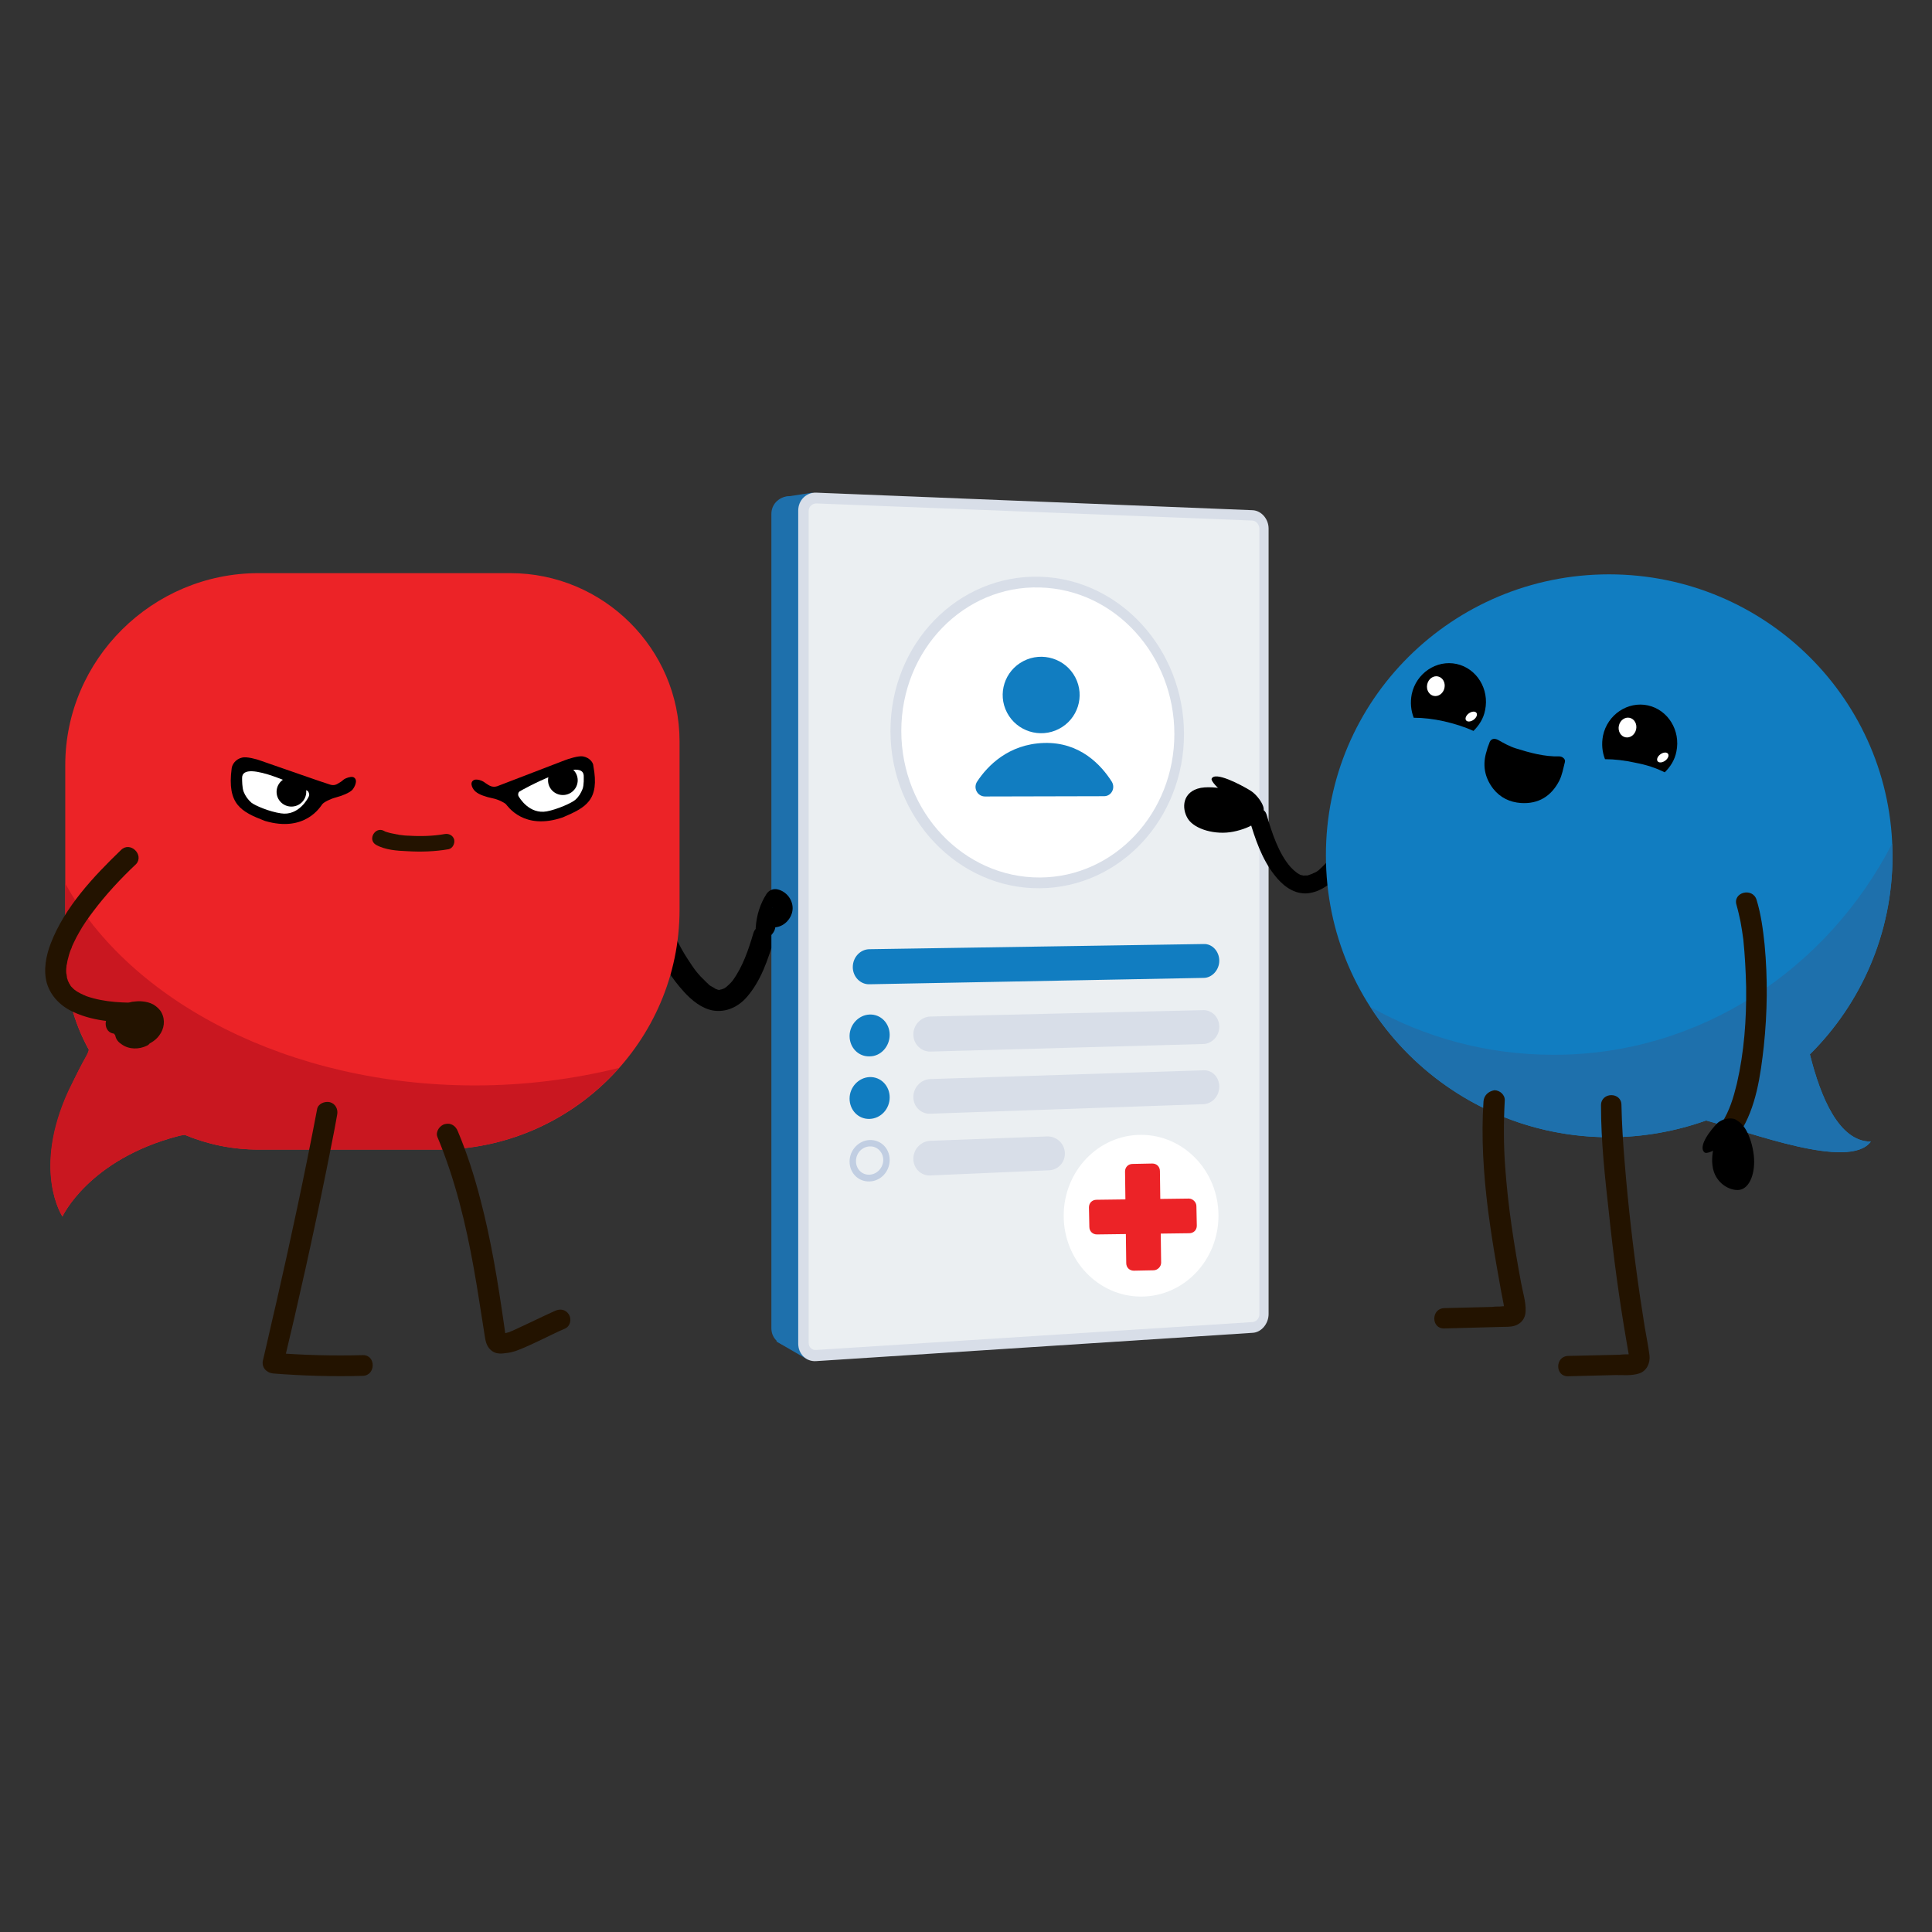 <svg width="150" height="150" viewBox="0 0 150 150" fill="none" xmlns="http://www.w3.org/2000/svg">
<rect x="0" y="0" width="150" height="150" fill="#333333" stroke="none"/>
<path d="M49.118 69.799C50.145 72.304 51.266 74.995 53.103 77.005C53.694 77.655 54.472 78.304 55.375 78.459C56.371 78.614 57.306 78.18 57.959 77.438C59.08 76.17 59.64 74.469 60.107 72.892C60.419 71.871 58.8 71.407 58.489 72.459C58.115 73.727 57.679 75.026 56.901 76.108C56.807 76.232 56.963 76.016 56.901 76.108C56.87 76.17 56.807 76.201 56.776 76.263C56.714 76.325 56.652 76.387 56.589 76.448C56.558 76.479 56.34 76.665 56.434 76.603C56.496 76.541 56.309 76.696 56.247 76.727C56.185 76.758 55.967 76.851 56.185 76.758C56.123 76.789 56.06 76.789 55.998 76.82C55.967 76.82 55.936 76.82 55.904 76.851C55.749 76.912 56.06 76.851 55.967 76.851C55.873 76.851 55.811 76.851 55.718 76.851C55.624 76.851 55.936 76.912 55.78 76.851C55.749 76.851 55.718 76.851 55.687 76.82C55.624 76.789 55.562 76.789 55.5 76.758C55.313 76.727 55.624 76.82 55.531 76.758C55.5 76.727 55.469 76.727 55.438 76.696C55.344 76.634 55.251 76.603 55.157 76.541C55.095 76.51 55.033 76.448 54.971 76.387C55.126 76.51 54.908 76.325 54.877 76.294C54.721 76.139 54.566 75.985 54.41 75.83C54.037 75.428 53.912 75.242 53.601 74.778C53.289 74.314 52.978 73.82 52.729 73.325C52.013 72.026 51.422 70.696 50.861 69.335C50.674 68.902 50.301 68.624 49.834 68.747C49.305 68.902 48.962 69.397 49.118 69.799Z" fill="black"/>
<path d="M5.347 84.676C5.876 83.531 6.343 82.634 6.748 81.923C6.81 81.799 6.872 81.645 6.904 81.521C5.721 79.387 5.067 76.974 5.067 74.376V59.407C5.067 51.21 11.822 44.499 20.072 44.499H39.623C46.845 44.499 52.76 50.375 52.76 57.551V70.634C52.76 80.871 44.324 89.253 34.019 89.253H20.072C18.049 89.253 16.119 88.851 14.344 88.109C14.126 88.14 13.939 88.171 13.846 88.201C6.872 90.026 4.849 94.449 4.849 94.449C4.849 94.449 2.483 90.923 5.347 84.676Z" fill="#EC2327"/>
<path d="M6.748 81.892C6.81 81.768 6.873 81.614 6.904 81.49C5.721 79.356 5.067 76.943 5.067 74.345V68.593C10.11 77.778 22.47 84.273 36.883 84.273C40.806 84.273 44.542 83.779 48.06 82.913C44.604 86.779 39.592 89.253 34.019 89.253H20.072C18.049 89.253 16.119 88.851 14.344 88.109C14.126 88.14 13.94 88.171 13.846 88.201C6.873 90.026 4.849 94.449 4.849 94.449C4.849 94.449 2.452 90.892 5.316 84.676C5.876 83.531 6.343 82.603 6.748 81.892Z" fill="#C91720"/>
<path d="M24.618 86.129C23.653 91.202 22.563 96.274 21.411 101.315C21.069 102.738 20.758 104.192 20.415 105.615C20.291 106.14 20.664 106.573 21.194 106.635C23.528 106.821 25.863 106.883 28.167 106.821C29.194 106.79 29.194 105.182 28.167 105.213C25.832 105.274 23.497 105.213 21.194 105.027C21.442 105.367 21.723 105.707 21.972 106.048C23.186 101.006 24.307 95.965 25.334 90.892C25.614 89.439 25.925 88.016 26.174 86.562C26.268 86.129 26.05 85.696 25.614 85.573C25.209 85.48 24.68 85.696 24.618 86.129Z" fill="#231300"/>
<path d="M33.957 88.263C35.327 91.542 36.168 95.006 36.79 98.501C37.102 100.233 37.351 101.965 37.631 103.697C37.693 104.099 37.755 104.47 38.067 104.78C38.409 105.12 38.814 105.12 39.25 105.058C39.561 105.027 39.81 104.965 40.09 104.872C41.398 104.377 42.612 103.697 43.888 103.14C44.293 102.955 44.386 102.398 44.169 102.058C43.919 101.656 43.484 101.594 43.079 101.779C41.989 102.274 40.931 102.8 39.841 103.295C39.779 103.326 39.685 103.357 39.623 103.388C39.841 103.295 39.592 103.388 39.561 103.419C39.468 103.45 39.343 103.48 39.218 103.511C39.125 103.542 39.437 103.511 39.281 103.511C39.125 103.511 38.689 103.45 39.063 103.635C39.343 103.79 39.25 103.697 39.218 103.45C39.187 103.233 39.156 103.017 39.125 102.8C38.658 99.552 38.129 96.274 37.288 93.088C36.821 91.294 36.261 89.531 35.545 87.83C35.389 87.428 35.016 87.15 34.549 87.274C34.144 87.367 33.802 87.861 33.957 88.263Z" fill="#231300"/>
<path d="M63.813 70.479C65.276 70.757 65.4 72.118 64.871 72.984C64.311 73.82 62.692 74.283 61.197 74.005C59.734 73.727 58.271 72.861 58.925 71.84C59.454 71.005 62.318 70.201 63.813 70.479Z" fill="black"/>
<path d="M59.828 70.696C60.668 70.17 62.692 69.118 62.941 69.737C63.096 70.108 60.699 72.18 59.174 72.459C58.209 72.644 58.987 71.221 59.828 70.696Z" fill="black"/>
<path d="M9.394 65.995C7.246 68.067 5.036 70.417 3.946 73.232C3.573 74.191 3.355 75.304 3.635 76.325C3.946 77.376 4.756 78.15 5.721 78.583C7.402 79.356 9.332 79.418 11.169 79.356C12.165 79.325 12.165 77.809 11.169 77.84C9.675 77.871 8.149 77.84 6.717 77.345C6.655 77.314 6.624 77.314 6.593 77.284C6.375 77.191 6.717 77.345 6.499 77.253C6.406 77.191 6.281 77.16 6.188 77.098C6.063 77.036 5.97 76.974 5.876 76.912C5.845 76.882 5.814 76.85 5.783 76.85C5.939 76.974 5.752 76.82 5.721 76.789C5.659 76.727 5.596 76.665 5.534 76.603C5.503 76.572 5.472 76.51 5.441 76.479C5.565 76.634 5.441 76.51 5.441 76.448C5.378 76.387 5.347 76.294 5.316 76.232C5.285 76.201 5.285 76.139 5.254 76.108C5.254 76.077 5.285 76.232 5.254 76.077C5.223 75.984 5.192 75.923 5.192 75.83C5.192 75.768 5.129 75.428 5.16 75.675C5.129 75.459 5.129 75.273 5.16 75.057C5.16 74.995 5.16 74.933 5.192 74.871C5.16 75.088 5.192 74.871 5.192 74.84C5.223 74.747 5.223 74.624 5.254 74.531C5.316 74.283 5.378 74.036 5.472 73.789C5.503 73.727 5.627 73.448 5.565 73.541C5.627 73.417 5.659 73.325 5.721 73.201C5.845 72.923 6.001 72.644 6.157 72.366C6.468 71.809 6.842 71.283 7.215 70.788C8.211 69.459 9.363 68.221 10.577 67.077C11.2 66.366 10.11 65.283 9.394 65.995Z" fill="#231300"/>
<path d="M10.92 81.304C11.48 81.119 12.009 80.871 12.352 80.407C12.756 79.882 12.85 79.201 12.538 78.613C12.414 78.366 12.165 78.15 11.916 77.995C11.636 77.84 11.355 77.778 11.044 77.747C10.795 77.716 10.515 77.747 10.266 77.778C9.892 77.84 9.581 78.088 9.363 78.397C9.238 78.582 9.145 78.83 9.052 79.046C8.989 79.201 8.896 79.356 8.834 79.51C8.74 79.758 8.74 80.067 8.896 80.314C9.114 80.655 9.456 80.778 9.83 80.84C10.204 80.902 10.546 80.902 10.888 80.84C11.262 80.778 11.604 80.593 11.822 80.284C12.071 79.912 12.04 79.356 11.698 79.016C11.449 78.768 11.013 78.644 10.671 78.675C10.359 78.706 10.079 78.768 9.799 78.923C9.519 79.077 9.27 79.325 9.114 79.603C8.958 79.851 8.896 80.16 8.958 80.438C9.021 80.717 9.207 80.933 9.456 81.088C10.017 81.49 10.795 81.49 11.418 81.181C11.791 80.995 11.916 80.469 11.698 80.129C11.449 79.758 11.044 79.665 10.639 79.851C10.608 79.851 10.608 79.882 10.577 79.882C10.639 79.851 10.702 79.82 10.764 79.82C10.671 79.851 10.577 79.882 10.484 79.912C10.546 79.912 10.608 79.882 10.702 79.882C10.608 79.882 10.515 79.882 10.39 79.882C10.453 79.882 10.515 79.912 10.608 79.912C10.515 79.912 10.421 79.882 10.328 79.851C10.39 79.882 10.453 79.912 10.515 79.912C10.421 79.882 10.359 79.82 10.266 79.789C10.328 79.82 10.359 79.882 10.421 79.912C10.39 79.882 10.359 79.882 10.359 79.851C10.39 79.912 10.453 79.943 10.484 80.005C10.484 79.974 10.453 79.974 10.453 79.943C10.484 80.005 10.515 80.067 10.515 80.129C10.515 80.098 10.484 80.098 10.484 80.067C10.484 80.129 10.515 80.191 10.515 80.284C10.515 80.253 10.515 80.222 10.515 80.222C10.515 80.284 10.484 80.346 10.484 80.438C10.484 80.407 10.515 80.376 10.515 80.346C10.484 80.407 10.453 80.469 10.453 80.531C10.484 80.469 10.515 80.407 10.546 80.346C10.515 80.407 10.453 80.438 10.421 80.5C10.484 80.438 10.546 80.346 10.639 80.284C10.577 80.314 10.546 80.376 10.484 80.407C10.577 80.346 10.671 80.284 10.764 80.253C10.702 80.284 10.639 80.314 10.577 80.314C10.671 80.284 10.795 80.253 10.888 80.222C10.826 80.222 10.764 80.253 10.671 80.253C10.764 80.253 10.857 80.253 10.951 80.253C10.888 80.253 10.826 80.222 10.733 80.222C10.795 80.222 10.857 80.253 10.888 80.253C10.826 80.222 10.764 80.191 10.702 80.191C10.733 80.191 10.733 80.222 10.764 80.222C10.702 80.191 10.671 80.129 10.608 80.098C10.639 80.098 10.639 80.129 10.639 80.129C10.608 80.067 10.546 80.036 10.515 79.974C10.515 79.974 10.546 80.005 10.546 80.036C10.515 79.974 10.484 79.912 10.484 79.851C10.484 79.882 10.484 79.882 10.484 79.912C10.484 79.851 10.453 79.789 10.453 79.696C10.453 79.727 10.453 79.727 10.453 79.758C10.453 79.696 10.484 79.634 10.484 79.541C10.484 79.572 10.484 79.603 10.453 79.634C10.484 79.572 10.515 79.51 10.515 79.448C10.515 79.48 10.484 79.51 10.484 79.51C10.515 79.448 10.577 79.418 10.608 79.356C10.577 79.387 10.577 79.387 10.546 79.418C10.608 79.387 10.639 79.325 10.702 79.294C10.671 79.325 10.639 79.356 10.577 79.356C10.639 79.325 10.702 79.294 10.764 79.294C10.671 79.325 10.546 79.356 10.453 79.356C10.515 79.356 10.577 79.325 10.671 79.325C10.453 79.356 10.266 79.356 10.048 79.325C10.11 79.325 10.172 79.356 10.266 79.356C10.141 79.325 10.017 79.325 9.892 79.263C9.954 79.294 10.017 79.325 10.079 79.325C10.048 79.325 10.048 79.294 10.017 79.294C10.079 79.325 10.11 79.387 10.172 79.418C10.141 79.418 10.141 79.387 10.141 79.387C10.172 79.448 10.235 79.48 10.266 79.541V79.51C10.297 79.572 10.328 79.634 10.328 79.696V79.665C10.328 79.727 10.359 79.789 10.359 79.882C10.359 79.851 10.359 79.851 10.359 79.82C10.359 79.882 10.328 79.943 10.328 80.036C10.328 79.974 10.359 79.943 10.359 79.912C10.328 79.974 10.297 80.036 10.297 80.098C10.39 79.912 10.453 79.758 10.546 79.572C10.608 79.418 10.671 79.263 10.795 79.139C10.764 79.201 10.702 79.232 10.671 79.294C10.702 79.263 10.733 79.232 10.764 79.201C10.702 79.232 10.671 79.294 10.608 79.325C10.639 79.294 10.671 79.263 10.733 79.263C10.671 79.294 10.608 79.325 10.546 79.325C10.608 79.294 10.671 79.294 10.733 79.294C10.671 79.294 10.608 79.325 10.515 79.325C10.733 79.294 10.951 79.294 11.137 79.325C11.075 79.325 11.013 79.294 10.92 79.294C11.044 79.325 11.169 79.356 11.293 79.387C11.231 79.356 11.169 79.325 11.106 79.325C11.169 79.356 11.262 79.387 11.324 79.448C11.262 79.418 11.231 79.356 11.169 79.325C11.231 79.356 11.262 79.418 11.293 79.448C11.262 79.387 11.2 79.356 11.169 79.294C11.2 79.356 11.231 79.387 11.262 79.448C11.231 79.387 11.2 79.325 11.2 79.263C11.231 79.325 11.231 79.387 11.262 79.448C11.262 79.387 11.231 79.325 11.231 79.232C11.231 79.294 11.231 79.387 11.231 79.448C11.231 79.387 11.262 79.325 11.262 79.232C11.262 79.325 11.231 79.418 11.2 79.51C11.231 79.448 11.262 79.387 11.262 79.325C11.231 79.418 11.169 79.48 11.137 79.541C11.169 79.48 11.231 79.448 11.262 79.387C11.2 79.48 11.106 79.572 11.013 79.634C11.075 79.603 11.106 79.541 11.169 79.51C11.013 79.634 10.857 79.696 10.702 79.789C10.764 79.758 10.826 79.727 10.888 79.727C10.795 79.758 10.671 79.82 10.577 79.851C10.39 79.912 10.235 80.036 10.11 80.191C10.017 80.346 9.986 80.593 10.048 80.778C10.079 81.15 10.484 81.459 10.92 81.304Z" fill="#231300"/>
<path d="M8.927 80.253C9.923 80.253 9.923 78.737 8.927 78.737C7.962 78.706 7.962 80.253 8.927 80.253Z" fill="#231300"/>
<path d="M27.482 60.365C27.357 60.273 27.077 60.334 26.859 60.427C26.641 60.52 26.61 60.613 26.454 60.706C26.268 60.798 26.05 61.046 25.645 60.922C25.303 60.829 21.598 59.53 20.259 59.066C19.948 58.943 19.139 58.726 18.796 58.819C18.267 58.943 18.018 59.376 17.987 59.654C17.613 62.468 18.734 63.025 20.571 63.737C23.715 64.665 24.898 62.592 25.022 62.438C25.147 62.283 25.614 62.035 26.081 61.912C26.548 61.788 27.108 61.572 27.357 61.324C27.513 61.139 27.824 60.582 27.482 60.365Z" fill="black"/>
<path d="M23.995 61.788C24.026 61.695 23.995 61.541 23.901 61.417C23.777 61.355 18.796 58.819 18.796 60.396C18.796 60.582 18.796 61.169 18.92 61.479C19.045 61.788 19.232 62.066 19.512 62.314C19.823 62.561 20.944 63.025 21.816 63.149C23.186 63.365 23.933 61.974 23.995 61.788Z" fill="white"/>
<path d="M36.759 60.582C36.884 60.489 37.164 60.52 37.382 60.613C37.6 60.706 37.631 60.767 37.787 60.86C37.942 60.953 38.191 61.169 38.596 61.046C38.938 60.922 42.519 59.53 43.826 59.035C44.138 58.912 44.916 58.664 45.258 58.726C45.788 58.819 46.068 59.221 46.068 59.468C46.566 62.128 45.507 62.685 43.702 63.458C40.651 64.51 39.406 62.561 39.281 62.438C39.157 62.314 38.69 62.066 38.222 61.974C37.755 61.881 37.195 61.695 36.946 61.479C36.728 61.324 36.417 60.798 36.759 60.582Z" fill="black"/>
<path d="M40.246 61.788C40.215 61.695 40.215 61.541 40.339 61.448C40.464 61.355 45.227 58.726 45.32 60.211C45.32 60.365 45.351 60.953 45.227 61.262C45.102 61.572 44.947 61.85 44.666 62.097C44.386 62.345 43.266 62.84 42.456 62.994C41.117 63.242 40.339 61.974 40.246 61.788Z" fill="white"/>
<path d="M22.625 62.623C23.262 62.623 23.777 62.111 23.777 61.479C23.777 60.847 23.262 60.334 22.625 60.334C21.989 60.334 21.474 60.847 21.474 61.479C21.474 62.111 21.989 62.623 22.625 62.623Z" fill="black"/>
<path d="M43.701 61.726C44.337 61.726 44.853 61.214 44.853 60.582C44.853 59.95 44.337 59.438 43.701 59.438C43.065 59.438 42.549 59.95 42.549 60.582C42.549 61.214 43.065 61.726 43.701 61.726Z" fill="black"/>
<path d="M29.194 65.592C29.91 65.995 30.844 66.056 31.622 66.087C32.681 66.149 33.77 66.118 34.829 65.933C35.14 65.871 35.327 65.5 35.265 65.19C35.171 64.85 34.829 64.695 34.518 64.757C33.646 64.912 32.65 64.943 31.716 64.881C31.498 64.881 31.249 64.85 31.031 64.819C31 64.819 30.938 64.819 30.906 64.788C31 64.788 30.844 64.788 30.844 64.788C30.751 64.757 30.657 64.757 30.533 64.726C30.377 64.695 30.221 64.665 30.035 64.603C29.972 64.572 29.91 64.572 29.848 64.541C29.972 64.603 29.879 64.541 29.817 64.51C29.132 64.139 28.509 65.19 29.194 65.592Z" fill="#231300"/>
<path d="M95.941 41.313L61.353 38.529C60.544 38.498 59.89 39.117 59.89 39.89V103.14C59.89 103.913 60.544 104.532 61.353 104.47L96.314 102.305C97.03 102.274 97.622 101.625 97.622 100.882V41.251C97.591 40.509 96.656 41.344 95.941 41.313Z" fill="#1E70AC"/>
<path d="M63.065 38.251L60.855 38.591L60.294 104.161L62.754 105.584L67.984 44.097L63.065 38.251Z" fill="#1E70AC"/>
<path d="M91.395 79.325C90.803 79.356 90.336 78.923 90.336 78.366V78.273C90.336 77.717 90.803 77.284 91.395 77.253H91.426C92.017 77.253 92.484 77.655 92.484 78.212V78.304C92.453 78.861 91.986 79.294 91.395 79.325Z" fill="#B19AF3"/>
<path d="M91.395 79.51C90.71 79.541 90.119 78.985 90.119 78.335C90.119 77.686 90.679 77.098 91.395 77.067C92.08 77.036 92.64 77.593 92.64 78.273C92.64 78.954 92.08 79.51 91.395 79.51ZM91.395 77.469C90.928 77.469 90.523 77.871 90.523 78.335C90.523 78.799 90.897 79.17 91.395 79.139C91.862 79.139 92.267 78.737 92.267 78.273C92.267 77.809 91.862 77.438 91.395 77.469Z" fill="#D8DEE8"/>
<path d="M91.395 83.005C90.803 83.036 90.336 82.603 90.336 82.047V81.954C90.336 81.397 90.803 80.964 91.395 80.933H91.426C92.017 80.902 92.484 81.335 92.484 81.892V81.985C92.453 82.511 91.986 82.975 91.395 83.005Z" fill="#B19AF3"/>
<path d="M91.395 83.191C90.71 83.222 90.119 82.696 90.119 82.016C90.119 81.335 90.679 80.779 91.395 80.748C92.08 80.717 92.64 81.243 92.64 81.923C92.64 82.603 92.08 83.16 91.395 83.191ZM91.395 81.119C90.928 81.119 90.523 81.521 90.523 81.985C90.523 82.449 90.897 82.82 91.395 82.789C91.862 82.758 92.267 82.387 92.267 81.923C92.267 81.459 91.862 81.119 91.395 81.119Z" fill="#D8DEE8"/>
<path d="M91.395 90.335C90.803 90.367 90.336 89.933 90.336 89.408V89.315C90.336 88.758 90.803 88.294 91.395 88.263H91.426C92.017 88.232 92.484 88.665 92.484 89.191V89.284C92.453 89.841 91.986 90.305 91.395 90.335Z" fill="#B19AF3"/>
<path d="M91.395 90.521C90.71 90.552 90.119 90.026 90.119 89.346C90.119 88.665 90.679 88.078 91.395 88.047C92.08 88.016 92.64 88.542 92.64 89.222C92.64 89.903 92.08 90.49 91.395 90.521ZM91.395 88.48C90.928 88.511 90.523 88.882 90.523 89.346C90.523 89.81 90.897 90.15 91.395 90.15C91.862 90.119 92.267 89.717 92.267 89.284C92.267 88.789 91.862 88.449 91.395 88.48Z" fill="#D8DEE8"/>
<path d="M97.248 39.612L63.377 38.251C62.599 38.22 61.976 38.839 61.976 39.643V104.316C61.976 105.12 62.599 105.738 63.377 105.676L97.248 103.48C97.933 103.45 98.493 102.769 98.493 102.027V41.035C98.493 40.292 97.933 39.643 97.248 39.612Z" fill="#D8DEE8"/>
<g opacity="0.3">
<path opacity="0.3" d="M83.394 87.15C82.834 79.789 87.13 76.727 85.48 70.046C83.457 61.788 75.612 61.417 72.934 53.314C71.907 50.19 71.502 45.519 74.429 38.684L63.346 38.251C62.568 38.22 61.945 38.839 61.945 39.643V104.316C61.945 105.12 62.568 105.738 63.346 105.676L93.575 103.697C85.916 97.542 83.737 91.666 83.394 87.15Z" fill="#D8DEE8"/>
</g>
<path d="M97.248 40.416L63.377 39.086C63.065 39.086 62.785 39.334 62.785 39.674V104.254C62.785 104.594 63.034 104.841 63.377 104.81L97.248 102.645C97.528 102.614 97.777 102.367 97.777 102.058V41.004C97.746 40.694 97.528 40.447 97.248 40.416Z" fill="#EBEFF2"/>
<path d="M80.748 68.964C74.397 69.025 69.136 63.52 69.136 56.747C69.136 49.942 74.397 44.592 80.748 44.777C86.975 44.963 91.925 50.437 91.925 56.994C91.925 63.551 86.975 68.902 80.748 68.964Z" fill="#D8DEE8"/>
<path d="M91.177 56.994C91.177 63.118 86.539 68.098 80.748 68.129C74.833 68.159 69.977 63.056 69.977 56.747C69.977 50.437 74.864 45.427 80.748 45.612C86.57 45.767 91.177 50.87 91.177 56.994Z" fill="white"/>
<path d="M93.45 73.294L67.517 73.696C66.801 73.696 66.21 74.314 66.21 75.088C66.21 75.83 66.801 76.448 67.517 76.418L93.45 75.923C94.103 75.923 94.664 75.304 94.664 74.593C94.664 73.85 94.103 73.263 93.45 73.294Z" fill="#117DC1"/>
<path d="M93.45 78.428L72.218 78.923C71.502 78.954 70.911 79.572 70.911 80.315C70.911 81.057 71.502 81.645 72.218 81.645L93.45 81.057C94.104 81.026 94.664 80.438 94.664 79.727C94.664 78.985 94.104 78.428 93.45 78.428Z" fill="#D8DEE8"/>
<path d="M67.549 81.768C66.802 81.799 66.21 81.212 66.21 80.5V80.376C66.21 79.665 66.802 79.047 67.518 79.047H67.549C68.265 79.016 68.857 79.603 68.857 80.315V80.438C68.826 81.15 68.265 81.737 67.549 81.768Z" fill="#117DC1"/>
<path d="M67.517 82.016C66.646 82.047 65.961 81.335 65.961 80.438C65.961 79.541 66.677 78.799 67.517 78.768C68.389 78.737 69.074 79.449 69.074 80.346C69.074 81.243 68.389 82.016 67.517 82.016ZM67.517 79.294C66.926 79.294 66.459 79.82 66.459 80.438C66.459 81.057 66.926 81.521 67.517 81.521C68.109 81.49 68.576 80.995 68.576 80.376C68.576 79.758 68.109 79.294 67.517 79.294Z" fill="#117DC1"/>
<path d="M93.45 83.098L72.218 83.779C71.502 83.81 70.911 84.428 70.911 85.171C70.911 85.913 71.502 86.501 72.218 86.469L93.45 85.727C94.104 85.696 94.664 85.109 94.664 84.366C94.664 83.624 94.104 83.067 93.45 83.098Z" fill="#D8DEE8"/>
<path d="M67.549 86.624C66.802 86.655 66.21 86.098 66.21 85.356V85.232C66.21 84.521 66.802 83.903 67.518 83.871H67.549C68.265 83.841 68.857 84.428 68.857 85.14V85.263C68.826 86.006 68.265 86.593 67.549 86.624Z" fill="#117DC1"/>
<path d="M67.517 86.872C66.646 86.903 65.961 86.191 65.961 85.294C65.961 84.397 66.677 83.655 67.517 83.624C68.389 83.593 69.074 84.305 69.074 85.201C69.074 86.098 68.389 86.841 67.517 86.872ZM67.517 84.15C66.926 84.181 66.459 84.676 66.459 85.294C66.459 85.913 66.926 86.377 67.517 86.377C68.109 86.346 68.576 85.851 68.576 85.232C68.576 84.614 68.109 84.15 67.517 84.15Z" fill="#117DC1"/>
<path d="M67.517 91.727C66.646 91.758 65.961 91.078 65.961 90.181C65.961 89.284 66.677 88.542 67.517 88.511C68.389 88.48 69.074 89.16 69.074 90.057C69.074 90.954 68.389 91.697 67.517 91.727ZM67.517 89.006C66.926 89.037 66.459 89.531 66.459 90.15C66.459 90.769 66.926 91.233 67.517 91.202C68.109 91.171 68.576 90.645 68.576 90.057C68.576 89.47 68.109 88.975 67.517 89.006Z" fill="#C1CEE2"/>
<path d="M82.215 56.592C83.678 55.835 84.247 54.043 83.485 52.589C82.724 51.136 80.92 50.57 79.457 51.327C77.993 52.084 77.424 53.876 78.186 55.329C78.948 56.783 80.751 57.348 82.215 56.592Z" fill="#117DC1"/>
<path d="M76.478 61.839L85.716 61.817C86.292 61.817 86.624 61.181 86.314 60.681C85.517 59.432 83.877 57.593 81.042 57.684C78.295 57.775 76.677 59.455 75.88 60.658C75.526 61.158 75.88 61.839 76.478 61.839Z" fill="#117DC1"/>
<path d="M88.593 100.666C91.912 100.666 94.602 97.855 94.602 94.387C94.602 90.92 91.912 88.109 88.593 88.109C85.275 88.109 82.585 90.92 82.585 94.387C82.585 97.855 85.275 100.666 88.593 100.666Z" fill="white"/>
<path d="M89.558 98.625L88.032 98.656C87.69 98.656 87.441 98.408 87.441 98.068L87.348 90.954C87.348 90.614 87.597 90.367 87.939 90.367L89.465 90.336C89.807 90.336 90.056 90.583 90.056 90.923L90.15 98.037C90.15 98.346 89.869 98.625 89.558 98.625Z" fill="#EC2327"/>
<path d="M92.889 93.645L92.92 95.161C92.92 95.501 92.671 95.748 92.329 95.748L85.168 95.841C84.826 95.841 84.577 95.594 84.577 95.253L84.546 93.738C84.546 93.398 84.795 93.15 85.137 93.15L92.298 93.057C92.609 93.057 92.889 93.336 92.889 93.645Z" fill="#EC2327"/>
<path d="M82.678 89.562C82.678 88.82 82.056 88.201 81.278 88.232L72.218 88.573C71.502 88.604 70.911 89.222 70.911 89.964C70.911 90.707 71.502 91.294 72.218 91.263L81.402 90.861C82.118 90.861 82.678 90.274 82.678 89.562Z" fill="#D8DEE8"/>
<path d="M106.836 59.994C106.307 61.293 105.746 62.561 105.093 63.768C104.563 64.757 103.972 65.778 103.287 66.613C103.131 66.799 103.007 66.953 102.851 67.108C102.758 67.201 102.696 67.263 102.602 67.355C102.571 67.386 102.353 67.572 102.447 67.51C102.291 67.634 102.166 67.727 101.98 67.788C101.948 67.819 101.699 67.912 101.855 67.85C101.762 67.881 101.699 67.912 101.606 67.943C101.575 67.943 101.544 67.943 101.513 67.974C101.357 68.005 101.668 67.974 101.481 67.974C101.419 67.974 101.357 67.974 101.295 67.974C101.108 67.974 101.357 68.005 101.17 67.974C101.077 67.943 101.014 67.943 100.921 67.912C101.077 67.974 100.859 67.881 100.828 67.85C100.765 67.819 100.672 67.757 100.61 67.696C100.703 67.757 100.485 67.603 100.454 67.572C100.361 67.479 100.298 67.417 100.205 67.324C99.271 66.273 98.742 64.634 98.337 63.242C98.088 62.407 96.749 62.747 96.999 63.613C97.434 65.098 97.964 66.675 98.929 67.912C99.52 68.685 100.33 69.366 101.357 69.366C102.322 69.335 103.131 68.778 103.785 68.129C104.657 67.263 105.342 66.18 105.933 65.129C106.774 63.613 107.49 62.005 108.144 60.396C108.268 60.056 107.988 59.654 107.677 59.561C107.272 59.407 106.961 59.654 106.836 59.994Z" fill="black"/>
<path d="M93.231 61.169C91.799 61.448 91.706 62.747 92.235 63.582C92.764 64.386 94.352 64.85 95.753 64.572C97.154 64.293 98.586 63.489 97.932 62.499C97.403 61.695 94.663 60.922 93.231 61.169Z" fill="black"/>
<path d="M97.092 61.386C96.282 60.891 94.321 59.87 94.072 60.458C93.916 60.798 96.251 62.809 97.683 63.087C98.617 63.273 97.87 61.881 97.092 61.386Z" fill="black"/>
<path d="M124.923 44.592C137.065 44.592 146.933 54.365 146.933 66.458C146.933 72.49 144.474 77.933 140.52 81.861C141.361 85.232 142.793 88.635 145.252 88.635C143.571 90.892 135.882 87.892 132.457 86.995C130.122 87.83 127.57 88.294 124.954 88.294C112.813 88.294 102.944 78.521 102.944 66.427C102.913 54.365 112.782 44.592 124.923 44.592Z" fill="#117DC1"/>
<path d="M146.903 65.5C146.903 65.809 146.934 66.118 146.934 66.458C146.934 72.49 144.474 77.933 140.521 81.861C141.361 85.232 142.793 88.635 145.253 88.635C143.571 90.892 135.882 87.892 132.458 86.995C130.123 87.83 127.57 88.294 124.955 88.294C117.172 88.294 110.323 84.274 106.4 78.18C110.634 80.562 115.46 81.892 120.596 81.892C131.959 81.923 141.859 75.273 146.903 65.5Z" fill="#1E70AC"/>
<path d="M134.823 70.263C134.948 70.696 135.041 71.129 135.134 71.562C135.228 72.118 135.29 72.459 135.352 72.953C135.477 74.191 135.539 75.397 135.57 76.634C135.601 79.17 135.415 81.675 134.854 84.119C134.574 85.263 134.294 86.191 133.702 87.15C133.142 88.016 134.512 88.789 135.072 87.954C136.349 86.005 136.691 83.469 136.94 81.242C137.22 78.613 137.251 75.954 137.002 73.325C136.878 72.149 136.722 70.974 136.38 69.861C136.068 68.871 134.512 69.273 134.823 70.263Z" fill="#231300"/>
<path d="M132.956 90.49C133.111 91.851 134.325 92.501 135.072 92.377C135.851 92.253 136.318 91.047 136.162 89.686C136.006 88.325 135.322 86.779 134.388 86.933C133.609 87.026 132.769 89.129 132.956 90.49Z" fill="black"/>
<path d="M133.329 87.212C132.831 87.707 131.804 89.006 132.333 89.47C132.644 89.748 134.575 88.542 134.917 87.366C135.135 86.655 133.827 86.717 133.329 87.212Z" fill="black"/>
<path d="M124.301 85.82C124.301 88.635 124.612 91.449 124.923 94.233C125.266 97.511 125.702 100.79 126.262 104.037C126.324 104.408 126.387 104.749 126.449 105.12C126.449 105.212 126.48 105.274 126.48 105.367C126.48 105.336 126.48 105.367 126.48 105.46C126.791 105.274 126.854 105.151 126.698 105.151C126.667 105.12 126.387 105.151 126.387 105.151C126.169 105.151 125.982 105.151 125.764 105.182C124.425 105.212 123.087 105.243 121.748 105.274C120.721 105.305 120.721 106.883 121.748 106.852C122.993 106.821 124.207 106.79 125.453 106.759C126.013 106.759 126.698 106.821 127.258 106.635C127.85 106.45 128.13 105.831 128.068 105.243C127.974 104.501 127.819 103.759 127.694 103.016C127.57 102.212 127.445 101.408 127.321 100.604C126.822 97.171 126.418 93.707 126.138 90.243C126.013 88.758 125.92 87.274 125.889 85.789C125.889 84.768 124.301 84.768 124.301 85.82Z" fill="#231300"/>
<path d="M115.179 85.511C114.993 88.325 115.179 91.109 115.522 93.892C115.709 95.315 115.926 96.738 116.176 98.161C116.3 98.872 116.425 99.552 116.549 100.264C116.611 100.573 116.674 100.913 116.736 101.223C116.767 101.377 116.767 101.563 116.829 101.656C116.829 101.625 116.829 101.748 116.829 101.748C116.923 101.656 116.985 101.532 117.078 101.439C117.047 101.439 117.016 101.439 116.985 101.439C116.86 101.377 116.58 101.439 116.456 101.439C116.238 101.439 116.051 101.439 115.833 101.47C115.428 101.47 115.024 101.501 114.588 101.501C113.778 101.532 112.938 101.532 112.128 101.563C111.101 101.594 111.101 103.171 112.128 103.14C113.685 103.109 115.21 103.047 116.767 103.016C117.141 103.016 117.545 103.016 117.888 102.8C118.261 102.583 118.448 102.181 118.448 101.779C118.479 101.099 118.23 100.326 118.106 99.645C117.545 96.645 117.078 93.645 116.86 90.583C116.736 88.882 116.736 87.15 116.829 85.449C116.86 85.016 116.456 84.645 116.02 84.645C115.522 84.737 115.21 85.078 115.179 85.511Z" fill="#231300"/>
<path d="M112.128 56.004C111.288 55.819 110.509 55.726 109.762 55.726C109.544 55.169 109.482 54.551 109.606 53.901C109.949 52.262 111.537 51.21 113.093 51.551C114.65 51.891 115.646 53.499 115.303 55.138C115.179 55.788 114.837 56.314 114.401 56.747C113.716 56.437 112.937 56.19 112.128 56.004Z" fill="black"/>
<path d="M114.41 55.884C114.632 55.723 114.731 55.481 114.629 55.343C114.528 55.205 114.266 55.223 114.043 55.384C113.821 55.545 113.723 55.787 113.824 55.925C113.925 56.063 114.187 56.045 114.41 55.884Z" fill="white"/>
<path d="M112.147 53.417C112.238 53 112.012 52.597 111.643 52.518C111.273 52.438 110.9 52.712 110.809 53.13C110.718 53.547 110.944 53.95 111.313 54.029C111.683 54.109 112.057 53.835 112.147 53.417Z" fill="white"/>
<path d="M126.978 59.221C126.138 59.035 125.359 58.943 124.612 58.943C124.394 58.386 124.332 57.767 124.457 57.118C124.799 55.478 126.387 54.427 127.943 54.767C129.5 55.107 130.496 56.716 130.154 58.355C130.029 59.005 129.687 59.53 129.251 59.963C128.566 59.623 127.819 59.376 126.978 59.221Z" fill="black"/>
<path d="M129.282 59.061C129.505 58.9 129.603 58.658 129.502 58.52C129.401 58.382 129.138 58.4 128.916 58.561C128.694 58.722 128.595 58.964 128.696 59.102C128.797 59.24 129.06 59.222 129.282 59.061Z" fill="white"/>
<path d="M127.028 56.63C127.119 56.213 126.893 55.81 126.523 55.731C126.153 55.651 125.78 55.925 125.689 56.342C125.598 56.76 125.824 57.163 126.194 57.242C126.564 57.322 126.937 57.048 127.028 56.63Z" fill="white"/>
<path d="M115.428 58.293C115.086 59.345 115.241 60.334 115.926 61.231C116.487 61.943 117.234 62.283 118.074 62.345C119.444 62.438 120.44 61.819 121.063 60.613C121.281 60.18 121.374 59.654 121.499 59.159C121.561 58.943 121.312 58.726 121.063 58.726C119.911 58.757 118.79 58.448 117.701 58.108C117.203 57.953 116.767 57.706 116.331 57.458C115.989 57.272 115.708 57.365 115.615 57.736C115.522 57.953 115.459 58.139 115.428 58.293Z" fill="black"/>
<path d="M60.201 71.964C60.201 71.902 60.201 71.809 60.232 71.747C60.201 71.809 60.201 71.871 60.201 71.964C60.264 71.5 60.388 71.098 60.544 70.696C60.513 70.757 60.481 70.819 60.481 70.881C60.575 70.634 60.73 70.386 60.855 70.17C60.575 70.294 60.264 70.417 59.983 70.51C60.014 70.51 60.077 70.541 60.108 70.541C60.045 70.51 59.983 70.479 59.921 70.479C59.983 70.51 60.045 70.541 60.077 70.572C60.014 70.541 59.983 70.479 59.921 70.448C59.983 70.479 60.014 70.541 60.077 70.603C60.045 70.541 59.983 70.51 59.952 70.448C59.983 70.51 60.045 70.572 60.045 70.634C60.014 70.572 59.983 70.51 59.983 70.448C60.014 70.51 60.014 70.572 60.045 70.634C60.045 70.572 60.014 70.51 60.014 70.417C60.014 70.479 60.014 70.541 60.014 70.603C60.014 70.541 60.045 70.479 60.045 70.386C60.045 70.448 60.014 70.51 59.983 70.572C60.014 70.51 60.045 70.448 60.045 70.386C60.014 70.448 59.983 70.51 59.952 70.572C59.983 70.51 60.045 70.479 60.077 70.417C60.045 70.479 59.983 70.51 59.921 70.572C59.983 70.541 60.014 70.479 60.077 70.448C60.014 70.479 59.983 70.51 59.921 70.541C59.983 70.51 60.045 70.479 60.108 70.479C60.077 70.479 60.045 70.51 59.983 70.51C59.579 70.603 59.33 71.067 59.454 71.438C59.579 71.84 59.983 72.087 60.388 71.964C61.042 71.809 61.54 71.16 61.54 70.51C61.54 69.83 61.042 69.211 60.388 69.056C60.045 68.964 59.703 69.118 59.516 69.397C59.018 70.17 58.738 71.067 58.676 71.995C58.645 72.18 58.769 72.397 58.894 72.52C59.018 72.644 59.236 72.768 59.423 72.737C59.61 72.737 59.828 72.675 59.952 72.52C60.108 72.335 60.17 72.18 60.201 71.964Z" fill="black"/>
</svg>
